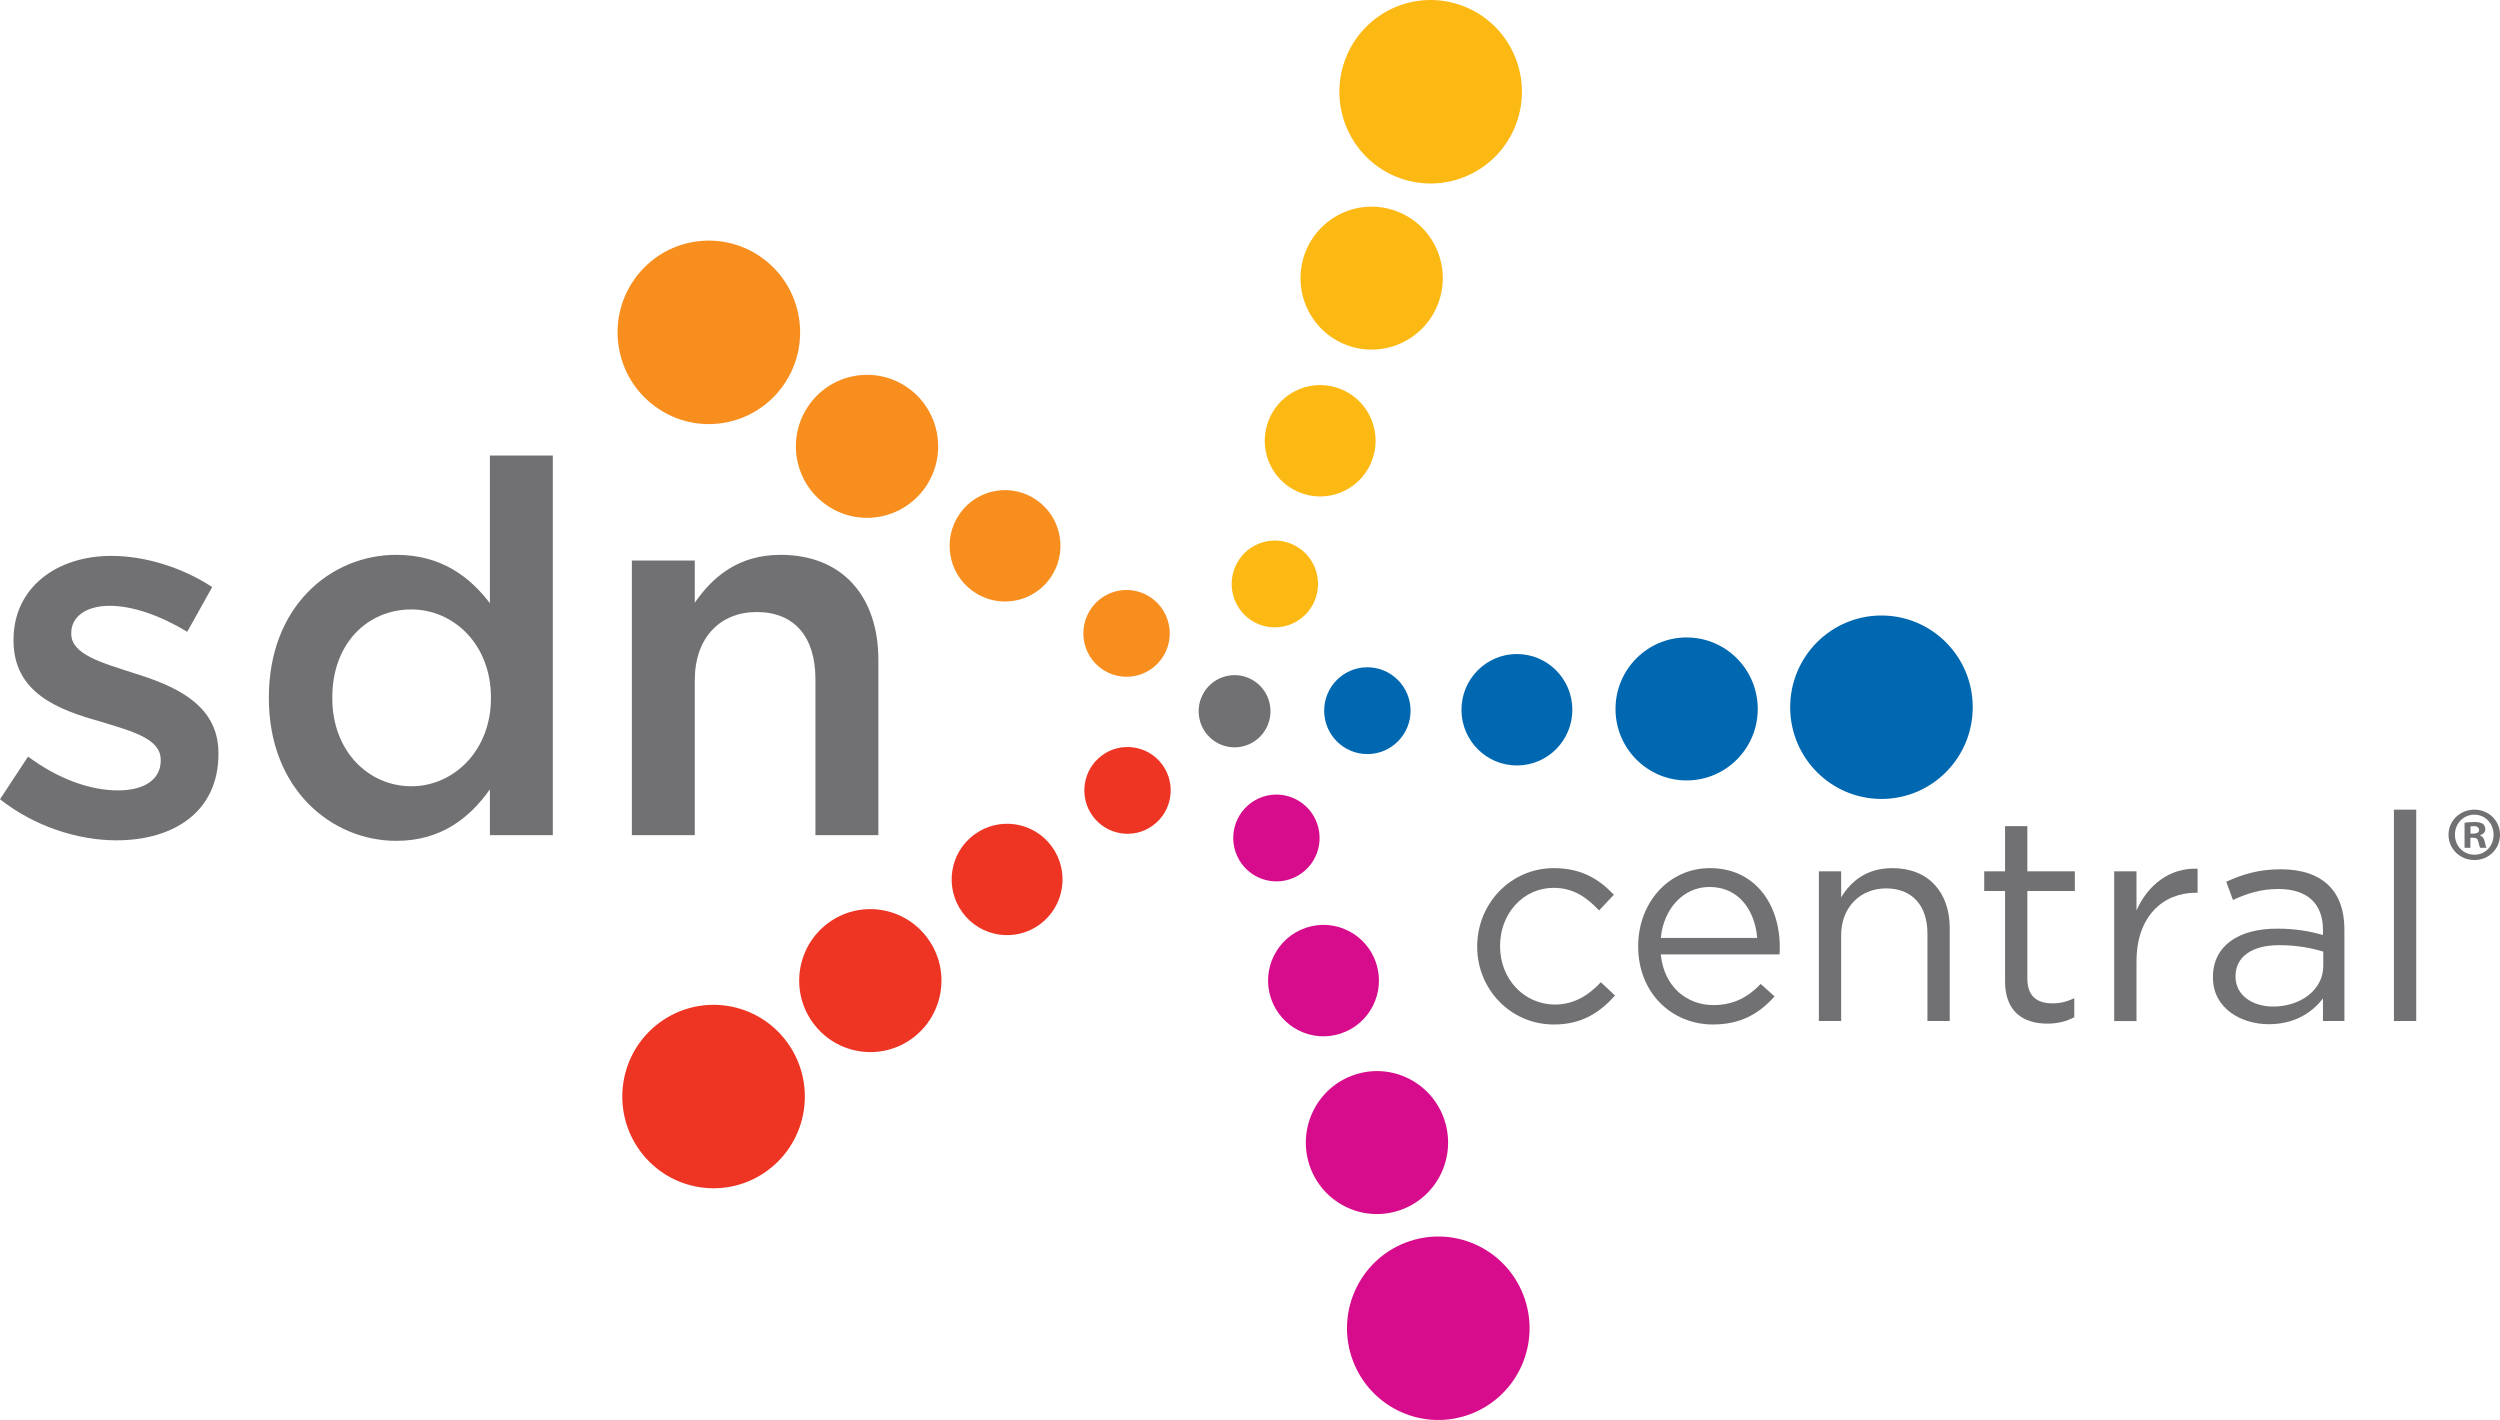 <?xml version="1.0" encoding="utf-8"?>
<!-- Generator: Adobe Illustrator 16.0.0, SVG Export Plug-In . SVG Version: 6.00 Build 0)  -->
<!DOCTYPE svg PUBLIC "-//W3C//DTD SVG 1.1//EN" "http://www.w3.org/Graphics/SVG/1.1/DTD/svg11.dtd">
<svg version="1.1" id="Layer_1" xmlns="http://www.w3.org/2000/svg" xmlns:xlink="http://www.w3.org/1999/xlink" x="0px" y="0px"
	 width="196.296px" height="111.495px" viewBox="0 0 196.296 111.495" enable-background="new 0 0 196.296 111.495"
	 xml:space="preserve">
<ellipse transform="matrix(1 -0.006 0.006 1 -0.343 0.666)" fill-rule="evenodd" clip-rule="evenodd" fill="#0067B1" cx="107.372" cy="55.78" rx="3.392" ry="3.408"/>
<ellipse transform="matrix(1 -0.006 0.006 1 -0.341 0.736)" fill-rule="evenodd" clip-rule="evenodd" fill="#0067B1" cx="119.112" cy="55.707" rx="4.353" ry="4.375"/>
<ellipse transform="matrix(1 -0.006 0.006 1 -0.348 0.835)" fill-rule="evenodd" clip-rule="evenodd" fill="#0067B1" cx="132.446" cy="55.625" rx="5.584" ry="5.613"/>
<path fill-rule="evenodd" clip-rule="evenodd" fill="#0067B1" d="M154.896,55.486c0.024,3.979-3.163,7.222-7.122,7.246
	c-3.959,0.023-7.187-3.179-7.212-7.158c-0.023-3.975,3.163-7.222,7.123-7.246C151.645,48.304,154.872,51.51,154.896,55.486z"/>
<path fill-rule="evenodd" clip-rule="evenodd" fill="#FDB913" d="M101.126,42.603c1.785,0.569,2.772,2.484,2.205,4.28
	c-0.57,1.793-2.476,2.785-4.26,2.218c-1.786-0.572-2.771-2.489-2.204-4.282C97.435,43.025,99.343,42.033,101.126,42.603z"/>
<path fill-rule="evenodd" clip-rule="evenodd" fill="#FDB913" d="M104.977,30.441c2.291,0.732,3.556,3.19,2.829,5.492
	c-0.73,2.301-3.177,3.575-5.467,2.843c-2.292-0.732-3.558-3.19-2.828-5.492C100.238,30.98,102.687,29.707,104.977,30.441z"/>
<path fill-rule="evenodd" clip-rule="evenodd" fill="#FDB913" d="M109.392,16.493c2.941,0.938,4.566,4.093,3.63,7.049
	c-0.933,2.954-4.075,4.584-7.017,3.645c-2.938-0.938-4.562-4.093-3.628-7.049C103.312,17.184,106.452,15.553,109.392,16.493z"/>
<path fill-rule="evenodd" clip-rule="evenodd" fill="#FDB913" d="M114.506,0.342c3.772,1.206,5.856,5.254,4.657,9.046
	c-1.2,3.789-5.23,5.886-9.004,4.681c-3.771-1.205-5.857-5.257-4.655-9.051C106.703,1.227,110.733-0.866,114.506,0.342z"/>
<path fill-rule="evenodd" clip-rule="evenodd" fill="#F78E1E" d="M85.699,47.745c1.092-1.528,3.209-1.878,4.731-0.782
	c1.523,1.1,1.873,3.227,0.782,4.756C90.119,53.246,88,53.598,86.478,52.5C84.955,51.404,84.606,49.277,85.699,47.745z"/>
<path fill-rule="evenodd" clip-rule="evenodd" fill="#F78E1E" d="M75.377,40.307c1.4-1.962,4.119-2.413,6.073-1.003
	c1.953,1.409,2.403,4.14,1.002,6.103c-1.403,1.964-4.121,2.411-6.075,1.003C74.423,45.006,73.978,42.271,75.377,40.307z"/>
<path fill-rule="evenodd" clip-rule="evenodd" fill="#F78E1E" d="M63.539,31.778c1.799-2.523,5.287-3.102,7.793-1.294
	c2.507,1.81,3.083,5.314,1.284,7.832c-1.796,2.52-5.284,3.101-7.792,1.289C62.315,37.802,61.742,34.294,63.539,31.778z"/>
<path fill-rule="evenodd" clip-rule="evenodd" fill="#F78E1E" d="M49.834,21.896c2.306-3.23,6.781-3.973,10-1.653
	c3.217,2.318,3.955,6.816,1.646,10.05c-2.304,3.233-6.782,3.975-10,1.653C48.263,29.63,47.527,25.131,49.834,21.896z"/>
<path fill-rule="evenodd" clip-rule="evenodd" fill="#EE3524" d="M85.8,64.081c-1.109-1.517-0.787-3.646,0.719-4.765
	c1.511-1.115,3.633-0.79,4.744,0.725c1.109,1.519,0.786,3.648-0.725,4.764C89.033,65.921,86.908,65.595,85.8,64.081z"/>
<path fill-rule="evenodd" clip-rule="evenodd" fill="#EE3524" d="M75.57,71.646c-1.425-1.948-1.012-4.683,0.927-6.114
	c1.934-1.432,4.66-1.016,6.085,0.929c1.425,1.947,1.011,4.684-0.925,6.113C79.721,74.008,76.995,73.591,75.57,71.646z"/>
<path fill-rule="evenodd" clip-rule="evenodd" fill="#EE3524" d="M63.839,80.321c-1.83-2.494-1.298-6.01,1.188-7.848
	c2.484-1.834,5.978-1.301,7.807,1.198c1.83,2.494,1.298,6.008-1.189,7.848C69.163,83.354,65.668,82.819,63.839,80.321z"/>
<path fill-rule="evenodd" clip-rule="evenodd" fill="#EE3524" d="M50.256,90.367c-2.345-3.203-1.666-7.708,1.523-10.069
	c3.19-2.355,7.673-1.672,10.02,1.531c2.348,3.205,1.666,7.715-1.524,10.069C57.087,94.258,52.601,93.571,50.256,90.367z"/>
<path fill-rule="evenodd" clip-rule="evenodd" fill="#717073" d="M97.824,58.535c-1.479,0.495-3.073-0.314-3.565-1.796
	c-0.488-1.488,0.309-3.091,1.788-3.583c1.479-0.495,3.076,0.312,3.566,1.795C100.104,56.44,99.303,58.043,97.824,58.535z"/>
<path fill-rule="evenodd" clip-rule="evenodd" fill="#D60C8C" d="M101.291,69.033c-1.779,0.591-3.697-0.378-4.286-2.163
	c-0.59-1.786,0.373-3.713,2.149-4.309c1.777-0.591,3.696,0.378,4.286,2.164C104.03,66.514,103.067,68.442,101.291,69.033z"/>
<path fill-rule="evenodd" clip-rule="evenodd" fill="#D60C8C" d="M105.288,81.146c-2.281,0.763-4.744-0.478-5.499-2.775
	c-0.757-2.29,0.479-4.765,2.759-5.527c2.283-0.761,4.744,0.482,5.504,2.772C108.807,77.91,107.571,80.386,105.288,81.146z"/>
<path fill-rule="evenodd" clip-rule="evenodd" fill="#D60C8C" d="M109.875,95.038c-2.927,0.978-6.087-0.613-7.06-3.557
	c-0.968-2.943,0.617-6.118,3.543-7.093c2.929-0.979,6.092,0.616,7.059,3.559C114.389,90.888,112.805,94.066,109.875,95.038z"/>
<path fill-rule="evenodd" clip-rule="evenodd" fill="#D60C8C" d="M115.188,111.128c-3.757,1.25-7.812-0.79-9.06-4.568
	c-1.244-3.775,0.789-7.85,4.546-9.103c3.757-1.255,7.813,0.792,9.059,4.565C120.981,105.801,118.947,109.874,115.188,111.128z"/>
<g>
	<path fill="#717073" d="M0,62.756l2.205-3.349c2.369,1.756,4.859,2.654,7.064,2.654c2.124,0,3.349-0.898,3.349-2.327v-0.082
		c0-1.674-2.287-2.246-4.818-3.021c-3.185-0.898-6.737-2.205-6.737-6.329v-0.081c0-4.084,3.389-6.574,7.676-6.574
		c2.695,0,5.635,0.938,7.922,2.449l-1.96,3.512c-2.083-1.266-4.288-2.041-6.084-2.041c-1.919,0-3.021,0.898-3.021,2.123v0.082
		c0,1.592,2.328,2.245,4.859,3.062c3.144,0.979,6.696,2.408,6.696,6.288v0.081c0,4.532-3.512,6.778-8.003,6.778
		C6.084,65.981,2.695,64.879,0,62.756z"/>
	<path fill="#717073" d="M21.111,54.834v-0.081c0-7.146,4.859-11.188,10.004-11.188c3.552,0,5.798,1.756,7.35,3.798V35.766h4.941
		v29.808h-4.941V61.98c-1.592,2.245-3.838,4.042-7.35,4.042C26.052,66.022,21.111,61.98,21.111,54.834z M38.547,54.834v-0.081
		c0-4.165-2.94-6.901-6.248-6.901c-3.389,0-6.207,2.613-6.207,6.901v0.081c0,4.165,2.858,6.901,6.207,6.901
		C35.606,61.735,38.547,58.958,38.547,54.834z"/>
	<path fill="#717073" d="M49.613,44.014h4.941v3.308c1.388-2.001,3.389-3.757,6.737-3.757c4.859,0,7.677,3.267,7.677,8.248v13.761
		h-4.941v-12.25c0-3.348-1.674-5.268-4.614-5.268c-2.858,0-4.859,2.001-4.859,5.35v12.168h-4.941V44.014z"/>
</g>
<g>
	<g>
		<path fill="#717073" d="M115.987,74.349v-0.046c0-3.319,2.592-6.139,6.025-6.139c2.228,0,3.614,0.933,4.706,2.092l-1.159,1.229
			c-0.933-0.979-1.979-1.773-3.57-1.773c-2.387,0-4.206,2.023-4.206,4.547v0.045c0,2.547,1.864,4.57,4.32,4.57
			c1.5,0,2.66-0.75,3.592-1.751l1.114,1.046c-1.183,1.319-2.592,2.273-4.797,2.273C118.579,80.441,115.987,77.646,115.987,74.349z"
			/>
		<path fill="#717073" d="M128.628,74.326V74.28c0-3.388,2.388-6.116,5.639-6.116c3.479,0,5.479,2.774,5.479,6.207
			c0,0.228,0,0.364-0.023,0.568h-9.321c0.25,2.547,2.046,3.979,4.138,3.979c1.614,0,2.751-0.66,3.706-1.66l1.092,0.978
			c-1.183,1.318-2.615,2.205-4.843,2.205C131.266,80.441,128.628,77.964,128.628,74.326z M137.973,73.644
			c-0.182-2.137-1.41-4.001-3.752-4.001c-2.046,0-3.592,1.705-3.819,4.001H137.973z"/>
		<path fill="#717073" d="M142.814,68.415h1.751v2.046c0.772-1.273,2.001-2.297,4.024-2.297c2.842,0,4.501,1.91,4.501,4.707v7.298
			h-1.75v-6.866c0-2.183-1.183-3.547-3.252-3.547c-2.023,0-3.523,1.478-3.523,3.684v6.729h-1.751V68.415z"/>
		<path fill="#717073" d="M157.434,77.054v-7.093h-1.637v-1.546h1.637v-3.547h1.75v3.547h3.729v1.546h-3.729v6.866
			c0,1.432,0.796,1.955,1.979,1.955c0.591,0,1.091-0.114,1.705-0.409v1.5c-0.614,0.318-1.273,0.501-2.114,0.501
			C158.866,80.374,157.434,79.441,157.434,77.054z"/>
		<path fill="#717073" d="M166.004,68.415h1.751v3.069c0.864-1.956,2.569-3.365,4.797-3.274v1.887h-0.137
			c-2.568,0-4.66,1.842-4.66,5.389v4.684h-1.751V68.415z"/>
		<path fill="#717073" d="M173.757,76.759v-0.046c0-2.478,2.047-3.797,5.024-3.797c1.501,0,2.569,0.205,3.615,0.5v-0.409
			c0-2.114-1.296-3.205-3.501-3.205c-1.387,0-2.479,0.363-3.569,0.863l-0.523-1.432c1.296-0.592,2.569-0.978,4.274-0.978
			c1.66,0,2.933,0.432,3.797,1.296c0.796,0.796,1.205,1.933,1.205,3.433v7.185h-1.683v-1.773c-0.818,1.068-2.183,2.023-4.251,2.023
			C175.962,80.419,173.757,79.169,173.757,76.759z M182.419,75.85v-1.137c-0.863-0.251-2.023-0.501-3.455-0.501
			c-2.206,0-3.434,0.955-3.434,2.433v0.046c0,1.478,1.364,2.342,2.956,2.342C180.646,79.032,182.419,77.714,182.419,75.85z"/>
		<path fill="#717073" d="M187.967,63.572h1.751v16.597h-1.751V63.572z"/>
	</g>
</g>
<g>
	<path fill="#717073" d="M196.296,65.539c0,1.115-0.876,1.991-2.016,1.991c-1.127,0-2.027-0.876-2.027-1.991
		c0-1.091,0.9-1.967,2.027-1.967C195.42,63.572,196.296,64.448,196.296,65.539z M192.757,65.539c0,0.876,0.648,1.572,1.535,1.572
		c0.863,0,1.5-0.696,1.5-1.56c0-0.876-0.637-1.583-1.512-1.583S192.757,64.676,192.757,65.539z M193.969,66.57h-0.456v-1.967
		c0.18-0.035,0.432-0.06,0.756-0.06c0.371,0,0.539,0.06,0.684,0.144c0.107,0.084,0.191,0.24,0.191,0.432
		c0,0.217-0.168,0.385-0.407,0.457V65.6c0.191,0.072,0.3,0.216,0.359,0.479c0.06,0.3,0.097,0.42,0.144,0.491h-0.491
		c-0.06-0.071-0.096-0.251-0.155-0.479c-0.037-0.217-0.156-0.312-0.408-0.312h-0.216V66.57z M193.98,65.455h0.216
		c0.252,0,0.456-0.084,0.456-0.287c0-0.18-0.132-0.301-0.42-0.301c-0.12,0-0.204,0.013-0.252,0.025V65.455z"/>
</g>
<g>
</g>
<g>
</g>
<g>
</g>
<g>
</g>
<g>
</g>
<g>
</g>
</svg>
